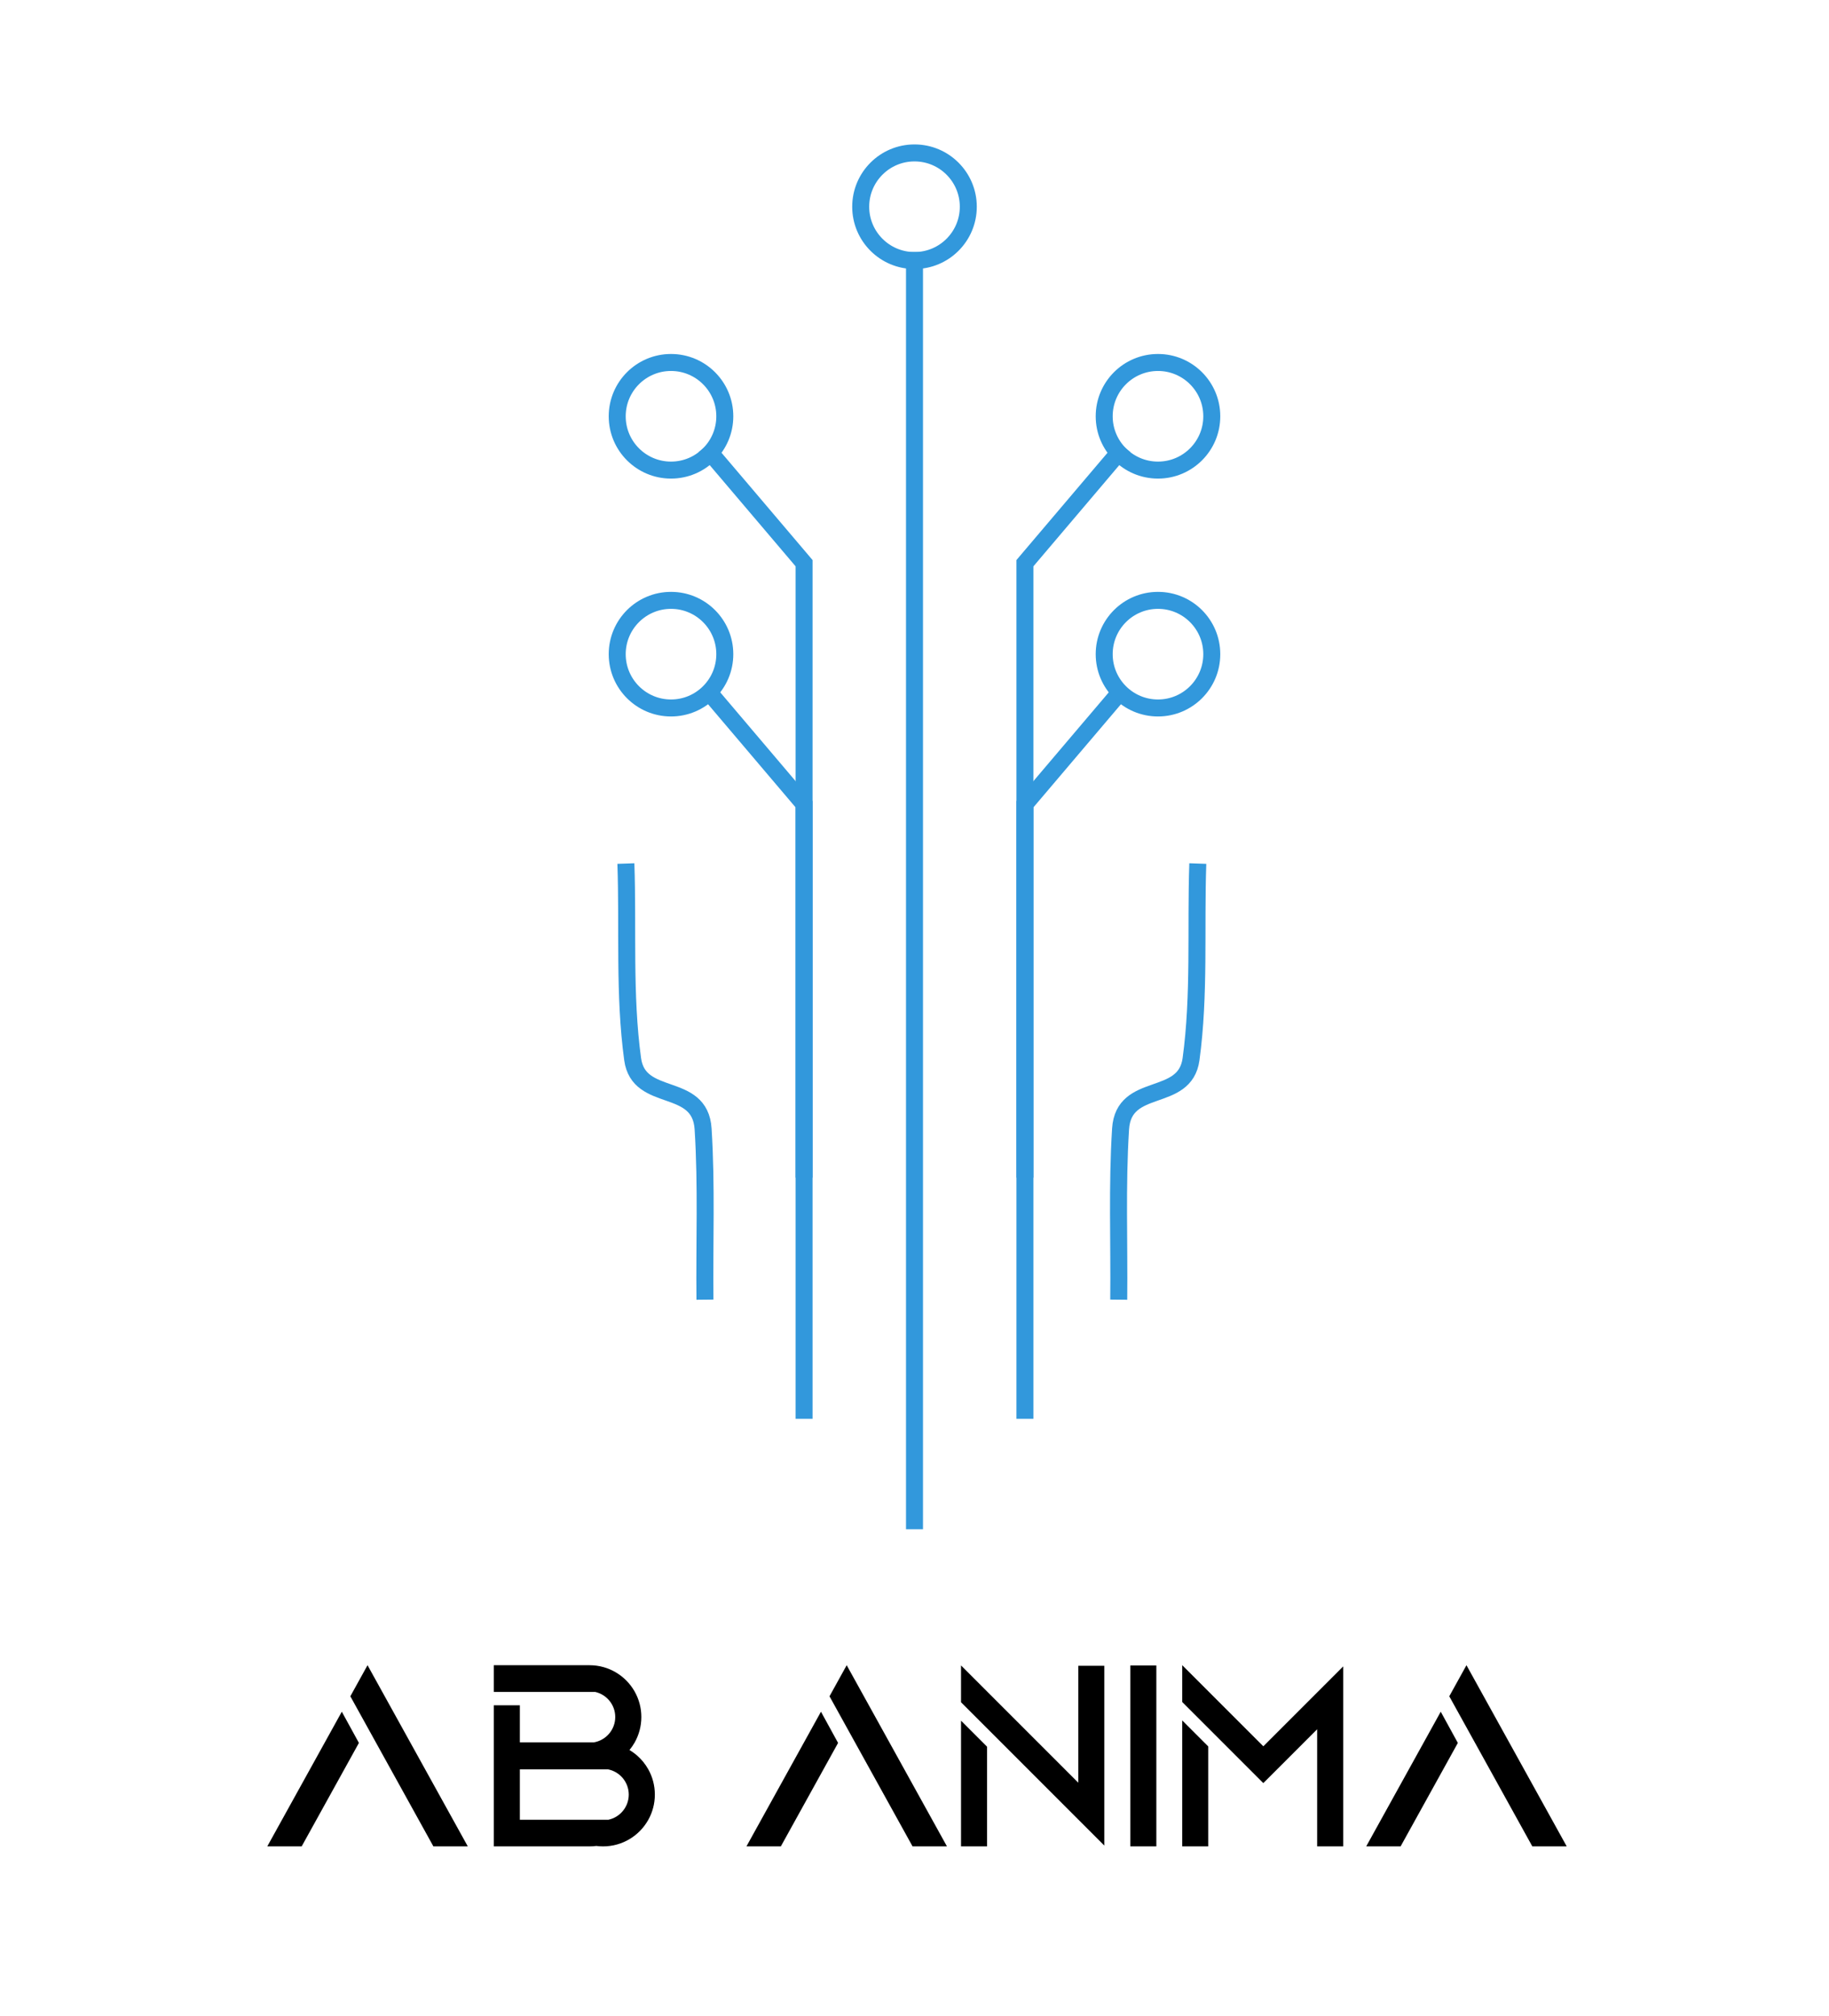 <?xml version="1.0" encoding="UTF-8"?>
<svg width="323px" height="356px" viewBox="0 0 323 356" version="1.1" xmlns="http://www.w3.org/2000/svg" xmlns:xlink="http://www.w3.org/1999/xlink">
    <title>brand-banner-compact</title>
    <g id="brand-banner-compact" stroke="none" stroke-width="1" fill="none" fill-rule="evenodd">
        <g id="Group" transform="translate(109, 27)" stroke="#3298DC" stroke-width="3">
            <g>
                <g id="Right-Branch" transform="translate(72, 37)">
                    <polyline id="Line" stroke-linecap="square" points="1.00793939e-14 185 1.00793939e-14 78 16.5 58.563"></polyline>
                    <polyline id="Line" stroke-linecap="square" points="6.69228128e-14 142.437 6.69228128e-14 35.437 16.5 16"></polyline>
                    <circle id="Oval" cx="23.5" cy="51.5" r="9.5"></circle>
                    <circle id="Oval" cx="23.5" cy="9.5" r="9.5"></circle>
                </g>
                <g id="Left-Branch" transform="translate(16.5, 129.5) scale(-1, 1) translate(-16.5, -129.5) translate(0, 37)">
                    <polyline id="Line" stroke-linecap="square" points="1.00793939e-14 185 1.00793939e-14 78 16.5 58.563"></polyline>
                    <polyline id="Line" stroke-linecap="square" points="6.69228128e-14 142.437 6.69228128e-14 35.437 16.5 16"></polyline>
                    <circle id="Oval" cx="23.5" cy="51.5" r="9.5"></circle>
                    <circle id="Oval" cx="23.5" cy="9.5" r="9.5"></circle>
                </g>
                <path d="M1.567,202.468 C1.675,192.422 1.255,182.348 1.892,172.329 C2.436,163.782 13.258,167.908 14.336,160.012 C15.89,148.637 15.132,136.983 15.53,125.468" id="Path" transform="translate(8.53, 163.968) scale(-1, 1) translate(-8.53, -163.968) "></path>
                <path d="M88.567,202.468 C88.675,192.422 88.255,182.348 88.892,172.329 C89.436,163.782 100.258,167.908 101.336,160.012 C102.89,148.637 102.132,136.983 102.53,125.468" id="Path"></path>
                <g id="Trunk" transform="translate(43, 0)">
                    <line x1="9.5" y1="19" x2="9.5" y2="241.5" id="Line" stroke-linecap="square"></line>
                    <circle id="Oval" cx="9.5" cy="9.5" r="9.5"></circle>
                </g>
            </g>
        </g>
        <g id="Group" transform="translate(47.201, 294)" fill="#000000" fill-rule="nonzero">
            <g id="Name">
                <path d="M35.411,32 L20.742,5.497 L17.705,0.011 L17.703,0.014 L14.669,5.497 L17.705,10.982 L29.336,32 L35.411,32 Z M6.073,32 L16.183,13.731 L13.162,8.22 L0,32 L6.073,32 Z M56.911,32 C57.316,32 57.714,31.973 58.104,31.922 C58.495,31.973 58.893,32 59.297,32 C62.737,32 65.735,30.101 67.295,27.294 C68.028,25.979 68.444,24.463 68.444,22.853 C68.444,21.234 68.025,19.714 67.286,18.395 C66.782,17.493 66.13,16.686 65.363,16.005 C64.931,15.623 64.461,15.282 63.962,14.985 C64.292,14.586 64.59,14.159 64.85,13.707 C64.864,13.682 64.877,13.659 64.89,13.635 C65.634,12.311 66.059,10.784 66.059,9.157 C66.059,7.549 65.644,6.038 64.916,4.726 C64.894,4.686 64.873,4.647 64.85,4.608 C63.271,1.862 60.307,0.011 56.911,0.011 L40.008,0.011 L40.008,4.726 L57.898,4.726 C59.929,5.177 61.451,6.993 61.451,9.157 C61.451,11.405 59.809,13.276 57.662,13.635 L44.605,13.635 L44.605,7.085 L40.008,7.085 L40.008,32 L56.911,32 Z M60.244,27.294 L44.605,27.294 L44.605,18.395 L60.151,18.395 C62.247,18.795 63.836,20.641 63.836,22.853 C63.836,25.032 62.295,26.857 60.244,27.294 Z M120.031,32 L105.362,5.497 L102.324,0.011 L102.323,0.014 L99.289,5.497 L102.324,10.982 L113.956,32 L120.031,32 Z M90.693,32 L100.803,13.731 L97.782,8.22 L84.62,32 L90.693,32 Z M147.819,31.854 L147.819,0.113 L143.222,0.113 L143.222,20.755 L122.516,0.049 L122.516,6.551 L127.114,11.149 L127.114,11.147 L143.222,27.257 L147.819,31.854 Z M127.114,32 L127.114,14.401 L122.516,9.803 L122.516,32 L127.114,32 Z M157.008,32 L157.008,0.06 L152.41,0.06 L152.41,32 L157.008,32 Z M190.006,32 L190.006,0.221 L175.901,14.326 L161.575,0 L161.575,6.504 L166.173,11.101 L166.173,11.1 L175.899,20.827 L177.649,19.08 L179.153,17.578 L185.408,11.321 L185.408,32 L190.006,32 Z M166.173,32 L166.173,14.35 L161.575,9.753 L161.575,32 L166.173,32 Z M229.482,32 L214.813,5.497 L211.776,0.011 L211.774,0.014 L208.74,5.497 L211.776,10.982 L223.407,32 L229.482,32 Z M200.144,32 L210.254,13.731 L207.233,8.22 L194.071,32 L200.144,32 Z" id="ABANIMA"></path>
            </g>
        </g>
    </g>
</svg>